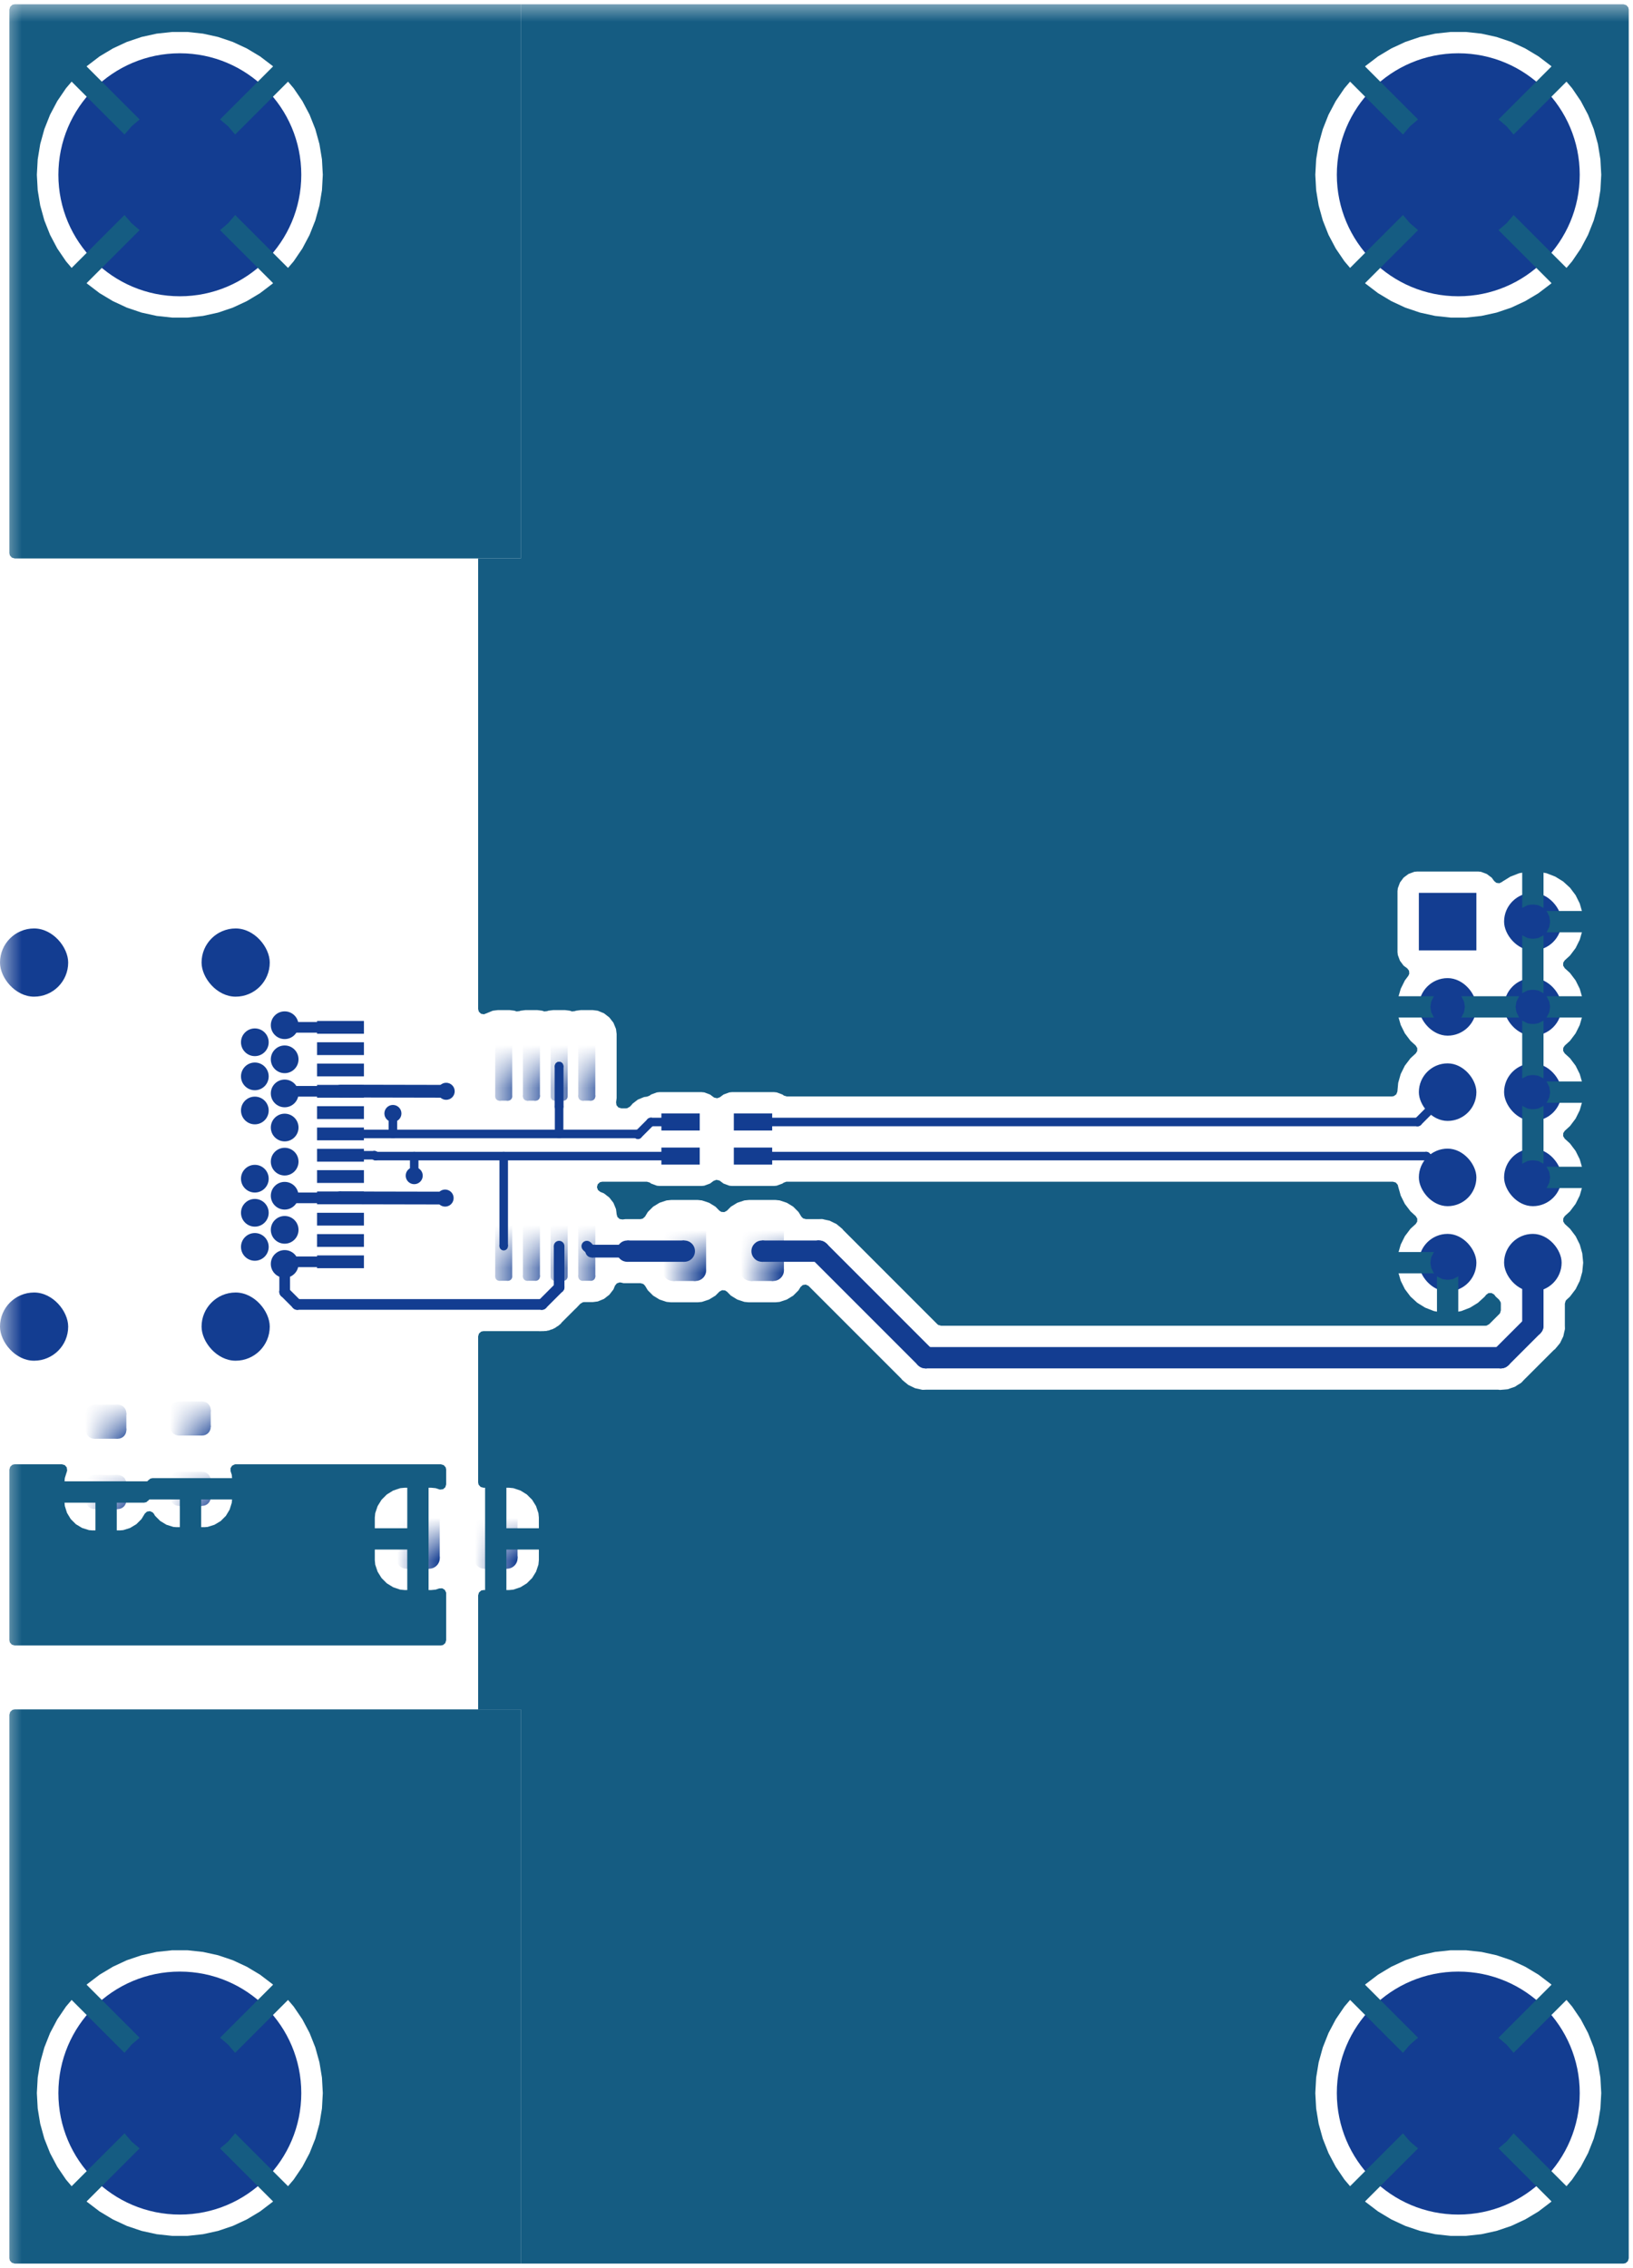 <?xml version="1.0" encoding="UTF-8"?>
<svg xmlns="http://www.w3.org/2000/svg" xmlns:xlink="http://www.w3.org/1999/xlink"
     width="38.32" height="53.2" viewBox="0 0 38.32 53.2">
<defs>
<mask id="d0">
<rect x="-19.16" y="-26.6" width="76.64" height="106.4" fill="white" />
</mask>
<g id="d1">
<circle cx="0" cy="0" r="0.325" fill="#133d91ff" />
</g>
<g id="d2">
<rect x="-0.55" y="-0.15" width="1.1" height="0.3" fill="#133d91ff" transform="rotate(0.0)" />
</g>
<g id="d3">
<rect x="-0.8" y="-0.8" width="1.6" height="1.6" fill="#133d91ff" rx="0.8" ry="0.8" transform="rotate(0.0)" />
</g>
<g id="d4">
<circle cx="0" cy="0" r="1.8" fill="#133d91ff" />
</g>
<g id="d5">
<circle cx="0" cy="0" r="2.85" fill="#133d91ff" />
</g>
<mask id="d6">
<rect x="-19.16" y="-26.6" width="76.64" height="106.4" fill="white" />
</mask>
<g id="d7">
<circle cx="0" cy="0" r="0.1" fill="#133d91ff" />
</g>
<g id="d8">
<circle cx="0" cy="0" r="0.1" fill="#133d91ff" />
</g>
<g id="d9">
<circle cx="0" cy="0" r="0.1" fill="#133d91ff" />
</g>
<g id="d10">
<circle cx="0" cy="0" r="0.1" fill="#133d91ff" />
</g>
<g mask="url(#d6)" id="d11">
<g></g>
<path d="M-0.1,0.713 L-0.1,-0.713 L0.1,-0.713 L0.1,0.713 L-0.1,0.713 L-0.1,0.713 Z" fill="#155c82ff" />
<use xlink:href="#d7" x="-0.1" y="0.713" />
<use xlink:href="#d8" x="-0.1" y="-0.713" />
<use xlink:href="#d9" x="0.1" y="-0.713" />
<use xlink:href="#d10" x="0.1" y="0.713" />
<path d="M-0.2,0.713 L0,0.713 L0,-0.713 L-0.2,-0.713 Z" fill="#133d91ff" />
<path d="M-0.1,-0.812 L-0.1,-0.613 L0.1,-0.613 L0.1,-0.812 Z" fill="#133d91ff" />
<path d="M0.2,-0.713 L0,-0.713 L0,0.713 L0.2,0.713 Z" fill="#133d91ff" />
<path d="M0.1,0.812 L0.1,0.613 L-0.1,0.613 L-0.1,0.812 Z" fill="#133d91ff" />
</g>
<mask id="d12">
<rect x="-19.16" y="-26.6" width="76.64" height="106.4" fill="white" />
</mask>
<g id="d13">
<circle cx="0" cy="0" r="0.25" fill="#133d91ff" />
</g>
<g id="d14">
<circle cx="0" cy="0" r="0.25" fill="#133d91ff" />
</g>
<g id="d15">
<circle cx="0" cy="0" r="0.25" fill="#133d91ff" />
</g>
<g id="d16">
<circle cx="0" cy="0" r="0.25" fill="#133d91ff" />
</g>
<g mask="url(#d12)" id="d17">
<g></g>
<path d="M0.263,0.45 L-0.263,0.45 L-0.263,-0.45 L0.263,-0.45 L0.263,0.45 L0.263,0.45 Z" fill="#155c82ff" />
<use xlink:href="#d13" x="0.263" y="0.45" />
<use xlink:href="#d14" x="-0.263" y="0.45" />
<use xlink:href="#d15" x="-0.263" y="-0.45" />
<use xlink:href="#d16" x="0.263" y="-0.45" />
<path d="M0.263,0.7 L0.263,0.2 L-0.263,0.2 L-0.263,0.7 Z" fill="#133d91ff" />
<path d="M-0.512,0.45 L-0.013,0.45 L-0.013,-0.45 L-0.512,-0.45 Z" fill="#133d91ff" />
<path d="M-0.263,-0.7 L-0.263,-0.2 L0.263,-0.2 L0.263,-0.7 Z" fill="#133d91ff" />
<path d="M0.512,-0.45 L0.013,-0.45 L0.013,0.45 L0.512,0.45 Z" fill="#133d91ff" />
</g>
<mask id="d18">
<rect x="-19.16" y="-26.6" width="76.64" height="106.4" fill="white" />
</mask>
<g id="d19">
<circle cx="0" cy="0" r="0.2" fill="#133d91ff" />
</g>
<g id="d20">
<circle cx="0" cy="0" r="0.2" fill="#133d91ff" />
</g>
<g id="d21">
<circle cx="0" cy="0" r="0.2" fill="#133d91ff" />
</g>
<g id="d22">
<circle cx="0" cy="0" r="0.2" fill="#133d91ff" />
</g>
<g mask="url(#d18)" id="d23">
<g></g>
<path d="M-0.275,0.2 L-0.275,-0.2 L0.275,-0.2 L0.275,0.2 L-0.275,0.2 L-0.275,0.2 Z" fill="#155c82ff" />
<use xlink:href="#d19" x="-0.275" y="0.2" />
<use xlink:href="#d20" x="-0.275" y="-0.2" />
<use xlink:href="#d21" x="0.275" y="-0.2" />
<use xlink:href="#d22" x="0.275" y="0.2" />
<path d="M-0.475,0.2 L-0.075,0.2 L-0.075,-0.2 L-0.475,-0.2 Z" fill="#133d91ff" />
<path d="M-0.275,-0.4 L-0.275,0 L0.275,0 L0.275,-0.4 Z" fill="#133d91ff" />
<path d="M0.475,-0.2 L0.075,-0.2 L0.075,0.2 L0.475,0.2 Z" fill="#133d91ff" />
<path d="M0.275,0.4 L0.275,0 L-0.275,0 L-0.275,0.4 Z" fill="#133d91ff" />
</g>
<g id="d24">
<rect x="-0.45" y="-0.2" width="0.9" height="0.4" fill="#133d91ff" transform="rotate(0.0)" />
</g>
<g id="d25">
<rect x="-0.675" y="-0.675" width="1.35" height="1.35" fill="#133d91ff" transform="rotate(0.0)" />
</g>
<g id="d26">
<rect x="-0.675" y="-0.675" width="1.35" height="1.35" fill="#133d91ff" rx="0.675" ry="0.675" transform="rotate(0.0)" />
</g>
<mask id="d27">
<rect x="-19.16" y="-26.6" width="76.64" height="106.4" fill="white" />
</mask>
<g id="d28">
<circle cx="0" cy="0" r="0.25" fill="#133d91ff" />
</g>
<g id="d29">
<circle cx="0" cy="0" r="0.25" fill="#133d91ff" />
</g>
<g id="d30">
<circle cx="0" cy="0" r="0.25" fill="#133d91ff" />
</g>
<g id="d31">
<circle cx="0" cy="0" r="0.25" fill="#133d91ff" />
</g>
<g mask="url(#d27)" id="d32">
<g></g>
<path d="M-0.263,-0.45 L0.263,-0.45 L0.263,0.45 L-0.263,0.45 L-0.263,-0.45 L-0.263,-0.45 Z" fill="#155c82ff" />
<use xlink:href="#d28" x="-0.263" y="-0.45" />
<use xlink:href="#d29" x="0.263" y="-0.45" />
<use xlink:href="#d30" x="0.263" y="0.45" />
<use xlink:href="#d31" x="-0.263" y="0.45" />
<path d="M-0.263,-0.7 L-0.263,-0.2 L0.263,-0.2 L0.263,-0.7 Z" fill="#133d91ff" />
<path d="M0.512,-0.45 L0.013,-0.45 L0.013,0.45 L0.512,0.45 Z" fill="#133d91ff" />
<path d="M0.263,0.7 L0.263,0.2 L-0.263,0.2 L-0.263,0.7 Z" fill="#133d91ff" />
<path d="M-0.512,0.45 L-0.013,0.45 L-0.013,-0.45 L-0.512,-0.45 Z" fill="#133d91ff" />
</g>
<g id="d33">
<circle cx="0" cy="0" r="0.2" fill="#133d91ff" />
</g>
<g id="d34">
<circle cx="0" cy="0" r="0.25" fill="#133d91ff" />
</g>
<g id="d35">
<circle cx="0" cy="0" r="0.15" fill="#133d91ff" />
</g>
<g id="d36">
<circle cx="0" cy="0" r="0.125" fill="#133d91ff" />
</g>
<g id="d37">
<circle cx="0" cy="0" r="0.1" fill="#133d91ff" />
</g>
</defs>
<g mask="url(#d0)">
<g></g>
<use xlink:href="#d1" x="5.98" y="28.45" />
<use xlink:href="#d1" x="5.98" y="26.05" />
<use xlink:href="#d1" x="5.98" y="27.65" />
<use xlink:href="#d1" x="5.98" y="25.25" />
<use xlink:href="#d2" x="7.99" y="25.1" />
<use xlink:href="#d2" x="7.99" y="25.6" />
<use xlink:href="#d2" x="7.99" y="28.6" />
<use xlink:href="#d2" x="7.99" y="28.1" />
<use xlink:href="#d3" x="0.8" y="22.58" />
<use xlink:href="#d1" x="6.68" y="29.65" />
<use xlink:href="#d1" x="5.98" y="24.45" />
<use xlink:href="#d1" x="6.68" y="26.45" />
<use xlink:href="#d2" x="7.99" y="24.1" />
<use xlink:href="#d2" x="7.99" y="24.6" />
<use xlink:href="#d3" x="5.53" y="31.12" />
<use xlink:href="#d3" x="0.8" y="31.12" />
<use xlink:href="#d1" x="6.68" y="25.65" />
<use xlink:href="#d2" x="7.99" y="27.6" />
<use xlink:href="#d2" x="7.99" y="29.1" />
<use xlink:href="#d1" x="5.98" y="29.25" />
<use xlink:href="#d1" x="6.68" y="24.05" />
<use xlink:href="#d2" x="7.99" y="26.1" />
<use xlink:href="#d2" x="7.99" y="26.6" />
<use xlink:href="#d1" x="6.68" y="28.05" />
<use xlink:href="#d1" x="6.68" y="27.25" />
<use xlink:href="#d1" x="6.68" y="24.85" />
<use xlink:href="#d3" x="5.53" y="22.58" />
<use xlink:href="#d1" x="6.68" y="28.85" />
<use xlink:href="#d2" x="7.99" y="27.1" />
<use xlink:href="#d2" x="7.99" y="29.6" />
<use xlink:href="#d4" x="4.22" y="49.1" />
<use xlink:href="#d5" x="4.22" y="49.1" />
<use xlink:href="#d4" x="34.22" y="4.1" />
<use xlink:href="#d5" x="34.22" y="4.1" />
<use xlink:href="#d11" x="13.77" y="25.008" />
<use xlink:href="#d11" x="13.12" y="25.008" />
<use xlink:href="#d11" x="12.47" y="25.008" />
<use xlink:href="#d11" x="11.82" y="25.008" />
<use xlink:href="#d11" x="11.82" y="29.233" />
<use xlink:href="#d11" x="12.47" y="29.233" />
<use xlink:href="#d11" x="13.12" y="29.233" />
<use xlink:href="#d11" x="13.77" y="29.233" />
<use xlink:href="#d17" x="17.883" y="29.35" />
<use xlink:href="#d17" x="16.058" y="29.35" />
<use xlink:href="#d4" x="4.22" y="4.1" />
<use xlink:href="#d5" x="4.22" y="4.1" />
<use xlink:href="#d23" x="2.49" y="33.35" />
<use xlink:href="#d23" x="2.49" y="35" />
<use xlink:href="#d24" x="17.67" y="27.12" />
<use xlink:href="#d24" x="17.67" y="26.32" />
<use xlink:href="#d24" x="15.97" y="26.32" />
<use xlink:href="#d24" x="15.97" y="27.12" />
<use xlink:href="#d4" x="34.22" y="49.1" />
<use xlink:href="#d5" x="34.22" y="49.1" />
<use xlink:href="#d25" x="33.97" y="21.62" />
<use xlink:href="#d26" x="35.97" y="21.62" />
<use xlink:href="#d26" x="33.97" y="23.62" />
<use xlink:href="#d26" x="35.97" y="23.62" />
<use xlink:href="#d26" x="33.97" y="25.62" />
<use xlink:href="#d26" x="35.97" y="25.62" />
<use xlink:href="#d26" x="33.97" y="27.62" />
<use xlink:href="#d26" x="35.97" y="27.62" />
<use xlink:href="#d26" x="33.97" y="29.62" />
<use xlink:href="#d26" x="35.97" y="29.62" />
<use xlink:href="#d23" x="4.47" y="33.275" />
<use xlink:href="#d23" x="4.47" y="34.925" />
<use xlink:href="#d32" x="9.807" y="36.1" />
<use xlink:href="#d32" x="11.633" y="36.1" />
<use xlink:href="#d33" x="34.22" y="19.1" />
<use xlink:href="#d33" x="29.22" y="24.1" />
<use xlink:href="#d33" x="24.22" y="24.1" />
<use xlink:href="#d33" x="19.22" y="24.1" />
<use xlink:href="#d33" x="9.22" y="49.1" />
<use xlink:href="#d33" x="4.22" y="44.1" />
<use xlink:href="#d33" x="9.22" y="44.1" />
<use xlink:href="#d33" x="14.22" y="49.1" />
<use xlink:href="#d33" x="19.22" y="49.1" />
<use xlink:href="#d33" x="24.22" y="49.1" />
<use xlink:href="#d33" x="29.22" y="49.1" />
<use xlink:href="#d33" x="34.22" y="44.1" />
<use xlink:href="#d33" x="29.22" y="44.1" />
<use xlink:href="#d33" x="24.22" y="44.1" />
<use xlink:href="#d33" x="19.22" y="44.1" />
<use xlink:href="#d33" x="14.22" y="44.1" />
<use xlink:href="#d33" x="14.22" y="39.1" />
<use xlink:href="#d33" x="19.22" y="39.1" />
<use xlink:href="#d33" x="24.22" y="39.1" />
<use xlink:href="#d33" x="29.22" y="39.1" />
<use xlink:href="#d33" x="34.22" y="39.1" />
<use xlink:href="#d33" x="34.22" y="34.1" />
<use xlink:href="#d33" x="29.22" y="34.1" />
<use xlink:href="#d33" x="24.22" y="34.1" />
<use xlink:href="#d33" x="19.22" y="34.1" />
<use xlink:href="#d33" x="14.22" y="34.1" />
<use xlink:href="#d33" x="29.22" y="19.1" />
<use xlink:href="#d33" x="24.22" y="19.1" />
<use xlink:href="#d33" x="19.22" y="19.1" />
<use xlink:href="#d33" x="14.22" y="19.1" />
<use xlink:href="#d33" x="4.22" y="9.1" />
<use xlink:href="#d33" x="14.22" y="14.1" />
<use xlink:href="#d33" x="19.22" y="14.1" />
<use xlink:href="#d33" x="24.22" y="14.1" />
<use xlink:href="#d33" x="29.22" y="14.1" />
<use xlink:href="#d33" x="34.22" y="14.1" />
<use xlink:href="#d33" x="29.22" y="9.1" />
<use xlink:href="#d33" x="24.22" y="9.1" />
<use xlink:href="#d33" x="19.22" y="9.1" />
<use xlink:href="#d33" x="14.22" y="9.1" />
<use xlink:href="#d33" x="9.22" y="9.1" />
<use xlink:href="#d33" x="29.22" y="4.1" />
<use xlink:href="#d33" x="24.22" y="4.1" />
<use xlink:href="#d33" x="19.22" y="4.1" />
<use xlink:href="#d33" x="14.22" y="4.1" />
<use xlink:href="#d33" x="9.22" y="4.1" />
<use xlink:href="#d33" x="16.97" y="28.1" />
<use xlink:href="#d33" x="16.97" y="25.35" />
<use xlink:href="#d33" x="14.97" y="25.35" />
<use xlink:href="#d33" x="18.97" y="25.35" />
<use xlink:href="#d33" x="20.72" y="25.35" />
<use xlink:href="#d33" x="22.47" y="25.35" />
<use xlink:href="#d33" x="24.22" y="25.35" />
<use xlink:href="#d33" x="25.72" y="25.35" />
<use xlink:href="#d33" x="31.22" y="25.35" />
<use xlink:href="#d33" x="27.22" y="25.35" />
<use xlink:href="#d33" x="28.72" y="25.35" />
<use xlink:href="#d33" x="29.97" y="25.35" />
<use xlink:href="#d33" x="32.22" y="25.35" />
<use xlink:href="#d33" x="32.22" y="28.1" />
<use xlink:href="#d33" x="31.22" y="28.1" />
<use xlink:href="#d33" x="29.97" y="28.1" />
<use xlink:href="#d33" x="28.72" y="28.1" />
<use xlink:href="#d33" x="27.22" y="28.1" />
<use xlink:href="#d33" x="25.72" y="28.1" />
<use xlink:href="#d33" x="24.22" y="28.1" />
<use xlink:href="#d33" x="22.47" y="28.1" />
<use xlink:href="#d33" x="20.72" y="28.1" />
<use xlink:href="#d33" x="18.97" y="28.1" />
<use xlink:href="#d33" x="14.97" y="28.1" />
<use xlink:href="#d33" x="14.72" y="29.35" />
<use xlink:href="#d33" x="10.445" y="28.105" />
<use xlink:href="#d33" x="10.47" y="25.6" />
<use xlink:href="#d33" x="9.72" y="27.579" />
<use xlink:href="#d33" x="9.22" y="26.12" />
<use xlink:href="#d34" x="35.97" y="29.62" />
<path d="M35.72,29.62 L36.22,29.62 L36.22,31.1 L35.72,31.1 Z" fill="#133d91ff" />
<use xlink:href="#d34" x="35.97" y="31.1" />
<use xlink:href="#d34" x="35.22" y="31.85" />
<path d="M35.22,31.6 L35.22,32.1 L21.72,32.1 L21.72,31.6 Z" fill="#133d91ff" />
<use xlink:href="#d34" x="21.72" y="31.85" />
<use xlink:href="#d34" x="35.97" y="31.1" />
<path d="M35.793,30.923 L36.147,31.277 L35.397,32.027 L35.043,31.673 Z" fill="#133d91ff" />
<use xlink:href="#d34" x="35.22" y="31.85" />
<use xlink:href="#d34" x="21.72" y="31.85" />
<path d="M21.897,31.673 L21.543,32.027 L19.043,29.527 L19.397,29.173 Z" fill="#133d91ff" />
<use xlink:href="#d34" x="19.22" y="29.35" />
<use xlink:href="#d34" x="19.22" y="29.35" />
<path d="M19.22,29.1 L19.22,29.6 L17.883,29.6 L17.883,29.1 Z" fill="#133d91ff" />
<use xlink:href="#d34" x="17.883" y="29.35" />
<use xlink:href="#d35" x="14.72" y="29.35" />
<path d="M14.72,29.2 L14.72,29.5 L13.887,29.5 L13.887,29.2 Z" fill="#133d91ff" />
<use xlink:href="#d35" x="13.887" y="29.35" />
<use xlink:href="#d34" x="16.058" y="29.35" />
<path d="M16.058,29.1 L16.058,29.6 L14.72,29.6 L14.72,29.1 Z" fill="#133d91ff" />
<use xlink:href="#d34" x="14.72" y="29.35" />
<use xlink:href="#d36" x="13.887" y="29.35" />
<path d="M13.976,29.262 L13.799,29.438 L13.682,29.321 L13.858,29.144 Z" fill="#133d91ff" />
<use xlink:href="#d36" x="13.77" y="29.233" />
<use xlink:href="#d36" x="6.68" y="29.65" />
<path d="M6.555,29.65 L6.805,29.65 L6.805,30.31 L6.555,30.31 Z" fill="#133d91ff" />
<use xlink:href="#d36" x="6.68" y="30.31" />
<use xlink:href="#d36" x="6.68" y="30.31" />
<path d="M6.592,30.398 L6.768,30.222 L7.058,30.512 L6.882,30.688 Z" fill="#133d91ff" />
<use xlink:href="#d36" x="6.97" y="30.6" />
<use xlink:href="#d36" x="6.97" y="30.6" />
<path d="M6.97,30.725 L6.97,30.475 L12.72,30.475 L12.72,30.725 Z" fill="#133d91ff" />
<use xlink:href="#d36" x="12.72" y="30.6" />
<use xlink:href="#d36" x="12.72" y="30.6" />
<path d="M12.808,30.688 L12.632,30.512 L13.032,30.112 L13.208,30.288 Z" fill="#133d91ff" />
<use xlink:href="#d36" x="13.12" y="30.2" />
<use xlink:href="#d36" x="13.12" y="30.2" />
<path d="M13.245,30.2 L12.995,30.2 L12.995,29.233 L13.245,29.233 Z" fill="#133d91ff" />
<use xlink:href="#d36" x="13.12" y="29.233" />
<use xlink:href="#d36" x="7.99" y="24.1" />
<path d="M7.99,23.975 L7.99,24.225 L6.73,24.225 L6.73,23.975 Z" fill="#133d91ff" />
<use xlink:href="#d36" x="6.73" y="24.1" />
<use xlink:href="#d36" x="6.73" y="24.1" />
<path d="M6.818,24.012 L6.642,24.188 L6.592,24.138 L6.768,23.962 Z" fill="#133d91ff" />
<use xlink:href="#d36" x="6.68" y="24.05" />
<use xlink:href="#d36" x="7.99" y="29.6" />
<path d="M7.99,29.475 L7.99,29.725 L6.73,29.725 L6.73,29.475 Z" fill="#133d91ff" />
<use xlink:href="#d36" x="6.73" y="29.6" />
<use xlink:href="#d36" x="6.73" y="29.6" />
<path d="M6.642,29.512 L6.818,29.688 L6.768,29.738 L6.592,29.562 Z" fill="#133d91ff" />
<use xlink:href="#d36" x="6.68" y="29.65" />
<use xlink:href="#d37" x="7.99" y="27.1" />
<path d="M7.99,27.2 L7.99,27 L8.79,27 L8.79,27.2 Z" fill="#133d91ff" />
<use xlink:href="#d37" x="8.79" y="27.1" />
<use xlink:href="#d37" x="8.81" y="27.12" />
<path d="M8.81,27.22 L8.81,27.02 L15.97,27.02 L15.97,27.22 Z" fill="#133d91ff" />
<use xlink:href="#d37" x="15.97" y="27.12" />
<use xlink:href="#d37" x="8.79" y="27.1" />
<path d="M8.719,27.171 L8.861,27.029 L8.881,27.049 L8.739,27.191 Z" fill="#133d91ff" />
<use xlink:href="#d37" x="8.81" y="27.12" />
<use xlink:href="#d37" x="9.72" y="27.579" />
<path d="M9.82,27.579 L9.62,27.579 L9.62,27.12 L9.82,27.12 Z" fill="#133d91ff" />
<use xlink:href="#d37" x="9.72" y="27.12" />
<use xlink:href="#d35" x="7.97" y="28.1" />
<path d="M7.97,28.25 L7.97,27.95 L10.445,27.955 L10.445,28.255 Z" fill="#133d91ff" />
<use xlink:href="#d35" x="10.445" y="28.105" />
<use xlink:href="#d36" x="10.47" y="25.6" />
<path d="M10.558,25.512 L10.382,25.688 L10.377,25.683 L10.553,25.507 Z" fill="#133d91ff" />
<use xlink:href="#d36" x="10.465" y="25.595" />
<use xlink:href="#d35" x="7.995" y="25.595" />
<path d="M7.995,25.745 L7.995,25.445 L10.47,25.45 L10.47,25.75 Z" fill="#133d91ff" />
<use xlink:href="#d35" x="10.47" y="25.6" />
<use xlink:href="#d36" x="7.99" y="25.6" />
<path d="M8.078,25.688 L7.902,25.512 L7.907,25.507 L8.083,25.683 Z" fill="#133d91ff" />
<use xlink:href="#d36" x="7.995" y="25.595" />
<use xlink:href="#d36" x="6.68" y="25.65" />
<path d="M6.768,25.738 L6.592,25.562 L6.642,25.512 L6.818,25.688 Z" fill="#133d91ff" />
<use xlink:href="#d36" x="6.73" y="25.6" />
<use xlink:href="#d36" x="6.73" y="25.6" />
<path d="M6.73,25.725 L6.73,25.475 L7.99,25.475 L7.99,25.725 Z" fill="#133d91ff" />
<use xlink:href="#d36" x="7.99" y="25.6" />
<use xlink:href="#d36" x="6.68" y="28.05" />
<path d="M6.592,28.138 L6.768,27.962 L6.818,28.012 L6.642,28.188 Z" fill="#133d91ff" />
<use xlink:href="#d36" x="6.73" y="28.1" />
<use xlink:href="#d36" x="6.73" y="28.1" />
<path d="M6.73,28.225 L6.73,27.975 L7.99,27.975 L7.99,28.225 Z" fill="#133d91ff" />
<use xlink:href="#d36" x="7.99" y="28.1" />
<use xlink:href="#d37" x="9.22" y="26.12" />
<path d="M9.12,26.12 L9.32,26.12 L9.32,26.6 L9.12,26.6 Z" fill="#133d91ff" />
<use xlink:href="#d37" x="9.22" y="26.6" />
<use xlink:href="#d37" x="7.99" y="26.6" />
<path d="M7.99,26.7 L7.99,26.5 L9.22,26.5 L9.22,26.7 Z" fill="#133d91ff" />
<use xlink:href="#d37" x="9.22" y="26.6" />
<use xlink:href="#d37" x="9.22" y="26.6" />
<path d="M9.22,26.7 L9.22,26.5 L13.12,26.5 L13.12,26.7 Z" fill="#133d91ff" />
<use xlink:href="#d37" x="13.12" y="26.6" />
<use xlink:href="#d37" x="11.82" y="29.233" />
<path d="M11.92,29.233 L11.72,29.233 L11.72,27.12 L11.92,27.12 Z" fill="#133d91ff" />
<use xlink:href="#d37" x="11.82" y="27.12" />
<use xlink:href="#d37" x="13.12" y="26.6" />
<path d="M13.12,26.7 L13.12,26.5 L14.95,26.5 L14.95,26.7 Z" fill="#133d91ff" />
<use xlink:href="#d37" x="14.95" y="26.6" />
<use xlink:href="#d37" x="14.95" y="26.6" />
<path d="M14.879,26.671 L15.021,26.529 L15.041,26.549 L14.899,26.691 Z" fill="#133d91ff" />
<use xlink:href="#d37" x="14.97" y="26.62" />
<use xlink:href="#d37" x="14.97" y="26.62" />
<path d="M15.041,26.691 L14.899,26.549 L15.199,26.249 L15.341,26.391 Z" fill="#133d91ff" />
<use xlink:href="#d37" x="15.27" y="26.32" />
<use xlink:href="#d37" x="15.27" y="26.32" />
<path d="M15.27,26.42 L15.27,26.22 L15.97,26.22 L15.97,26.42 Z" fill="#133d91ff" />
<use xlink:href="#d37" x="15.97" y="26.32" />
<use xlink:href="#d37" x="13.12" y="25.008" />
<path d="M13.02,25.008 L13.22,25.008 L13.22,26.6 L13.02,26.6 Z" fill="#133d91ff" />
<use xlink:href="#d37" x="13.12" y="26.6" />
<use xlink:href="#d37" x="17.67" y="27.12" />
<path d="M17.67,27.22 L17.67,27.02 L33.47,27.02 L33.47,27.22 Z" fill="#133d91ff" />
<use xlink:href="#d37" x="33.47" y="27.12" />
<use xlink:href="#d37" x="33.47" y="27.12" />
<path d="M33.399,27.191 L33.541,27.049 L34.041,27.549 L33.899,27.691 Z" fill="#133d91ff" />
<use xlink:href="#d37" x="33.97" y="27.62" />
<use xlink:href="#d37" x="17.67" y="26.32" />
<path d="M17.67,26.42 L17.67,26.22 L33.27,26.22 L33.27,26.42 Z" fill="#133d91ff" />
<use xlink:href="#d37" x="33.27" y="26.32" />
<use xlink:href="#d37" x="33.27" y="26.32" />
<path d="M33.341,26.391 L33.199,26.249 L33.899,25.549 L34.041,25.691 Z" fill="#133d91ff" />
<use xlink:href="#d37" x="33.97" y="25.62" />
<use xlink:href="#d37" x="13.12" y="25.97" />
<path d="M13.22,25.97 L13.02,25.97 L13.02,25.008 L13.22,25.008 Z" fill="#133d91ff" />
<use xlink:href="#d37" x="13.12" y="25.008" />
<path d="M38.163,0.12 L38.209,0.172 L38.22,0.224 L38.22,52.976 L38.2,53.043 L38.148,53.089 L38.096,53.1 L12.22,53.1 L12.22,49.1 L30.865,49.1 L30.885,49.463 L30.944,49.821 L30.944,49.821 L31.041,50.171 L31.041,50.171 L31.175,50.509 L31.175,50.509 L31.345,50.83 L31.345,50.83 L31.549,51.13 L31.549,51.13 L31.681,51.285 L31.681,51.285 L32.922,50.044 L33.085,50.235 L33.276,50.398 L32.032,51.642 L32.032,51.642 L32.048,51.657 L32.337,51.877 L32.337,51.877 L32.649,52.064 L32.649,52.064 L32.978,52.217 L32.978,52.217 L33.322,52.333 L33.677,52.411 L34.038,52.45 L34.038,52.45 L34.402,52.45 L34.402,52.45 L34.763,52.411 L35.118,52.333 L35.462,52.217 L35.462,52.217 L35.791,52.064 L35.791,52.064 L36.103,51.877 L36.103,51.877 L36.392,51.657 L36.408,51.642 L35.164,50.398 L35.355,50.235 L35.518,50.044 L36.759,51.285 L36.759,51.285 L36.891,51.13 L36.891,51.13 L37.095,50.83 L37.095,50.83 L37.265,50.509 L37.265,50.509 L37.399,50.171 L37.399,50.171 L37.496,49.821 L37.496,49.821 L37.555,49.463 L37.575,49.1 L37.575,49.1 L37.555,48.737 L37.496,48.379 L37.496,48.379 L37.399,48.029 L37.399,48.029 L37.265,47.691 L37.265,47.691 L37.095,47.37 L37.095,47.37 L36.891,47.07 L36.891,47.07 L36.759,46.915 L36.759,46.915 L35.518,48.156 L35.355,47.965 L35.164,47.802 L36.408,46.558 L36.408,46.558 L36.392,46.543 L36.103,46.323 L36.103,46.323 L35.791,46.136 L35.791,46.136 L35.462,45.983 L35.462,45.983 L35.118,45.867 L34.763,45.789 L34.402,45.75 L34.038,45.75 L33.677,45.789 L33.322,45.867 L32.978,45.983 L32.978,45.983 L32.649,46.136 L32.649,46.136 L32.337,46.323 L32.337,46.323 L32.048,46.543 L32.048,46.543 L32.032,46.558 L32.032,46.558 L33.276,47.802 L33.085,47.965 L32.922,48.156 L31.681,46.915 L31.549,47.07 L31.549,47.07 L31.345,47.37 L31.175,47.691 L31.175,47.691 L31.041,48.029 L31.041,48.029 L30.944,48.379 L30.944,48.379 L30.885,48.737 L30.865,49.1 L30.865,49.1 L12.22,49.1 L12.22,40.1 L11.22,40.1 L11.22,37.424 L11.24,37.357 L11.292,37.311 L11.344,37.3 L11.382,37.3 L11.383,37.3 L11.383,36.35 L11.883,36.35 L11.883,37.3 L11.945,37.3 L11.945,37.3 L12.048,37.29 L12.214,37.234 L12.214,37.234 L12.363,37.142 L12.487,37.018 L12.579,36.869 L12.579,36.869 L12.635,36.703 L12.635,36.703 L12.645,36.6 L12.645,36.6 L12.645,36.35 L11.883,36.35 L11.383,36.35 L11.383,34.9 L11.883,34.9 L11.883,35.85 L12.645,35.85 L12.645,35.6 L12.645,35.6 L12.635,35.497 L12.579,35.331 L12.579,35.331 L12.487,35.182 L12.363,35.058 L12.214,34.966 L12.214,34.966 L12.048,34.91 L12.048,34.91 L11.945,34.9 L11.883,34.9 L11.383,34.9 L11.382,34.9 L11.344,34.9 L11.277,34.88 L11.231,34.828 L11.22,34.776 L11.22,31.349 L11.24,31.282 L11.292,31.237 L11.344,31.226 L12.637,31.226 L12.653,31.227 L12.653,31.227 L12.661,31.228 L12.661,31.228 L12.73,31.226 L12.759,31.226 L12.766,31.225 L12.772,31.224 L12.819,31.223 L12.838,31.217 L12.857,31.213 L12.877,31.211 L12.92,31.194 L12.926,31.192 L12.939,31.188 L12.97,31.179 L12.988,31.168 L13.005,31.16 L13.024,31.152 L13.024,31.152 L13.024,31.152 L13.061,31.125 L13.066,31.122 L13.106,31.098 L13.121,31.084 L13.135,31.071 L13.152,31.06 L13.181,31.024 L13.185,31.019 L13.504,30.701 L13.516,30.691 L13.516,30.691 L13.522,30.686 L13.522,30.686 L13.522,30.686 L13.546,30.66 L13.569,30.635 L13.58,30.625 L13.59,30.614 L13.594,30.609 L13.598,30.605 L13.617,30.585 L13.677,30.549 L13.707,30.545 L13.909,30.545 L14.027,30.53 L14.027,30.53 L14.027,30.53 L14.173,30.47 L14.298,30.373 L14.395,30.248 L14.431,30.16 L14.475,30.106 L14.541,30.083 L14.574,30.087 L14.632,30.101 L14.632,30.101 L15.029,30.101 L15.096,30.12 L15.135,30.159 L15.202,30.269 L15.326,30.393 L15.476,30.485 L15.642,30.54 L15.745,30.55 L16.37,30.55 L16.37,30.55 L16.37,30.55 L16.426,30.545 L16.473,30.54 L16.639,30.485 L16.789,30.393 L16.882,30.299 L16.944,30.266 L17.013,30.271 L17.058,30.299 L17.151,30.393 L17.301,30.485 L17.467,30.54 L17.57,30.55 L18.195,30.55 L18.195,30.55 L18.195,30.55 L18.251,30.545 L18.298,30.54 L18.464,30.485 L18.614,30.393 L18.738,30.269 L18.785,30.192 L18.837,30.145 L18.906,30.134 L18.97,30.162 L18.978,30.17 L21.144,32.336 L21.156,32.349 L21.17,32.369 L21.17,32.369 L21.17,32.369 L21.179,32.376 L21.21,32.402 L21.214,32.406 L21.22,32.412 L21.22,32.412 L21.22,32.412 L21.246,32.432 L21.305,32.481 L21.305,32.481 L21.305,32.481 L21.311,32.485 L21.311,32.485 L21.317,32.489 L21.317,32.489 L21.323,32.493 L21.323,32.493 L21.358,32.509 L21.393,32.526 L21.411,32.535 L21.462,32.56 L21.462,32.56 L21.468,32.563 L21.468,32.563 L21.475,32.565 L21.475,32.565 L21.482,32.567 L21.482,32.567 L21.482,32.567 L21.482,32.567 L21.558,32.583 L21.558,32.583 L21.632,32.6 L21.632,32.6 L21.632,32.601 L21.639,32.601 L21.639,32.601 L21.647,32.602 L21.647,32.602 L21.654,32.603 L21.654,32.603 L21.654,32.603 L21.731,32.6 L35.156,32.6 L35.174,32.602 L35.198,32.605 L35.25,32.601 L35.255,32.6 L35.264,32.6 L35.264,32.6 L35.275,32.599 L35.296,32.597 L35.309,32.596 L35.373,32.59 L35.373,32.59 L35.38,32.589 L35.38,32.589 L35.387,32.587 L35.387,32.587 L35.394,32.585 L35.394,32.585 L35.466,32.559 L35.539,32.535 L35.539,32.535 L35.546,32.532 L35.546,32.532 L35.553,32.529 L35.553,32.528 L35.559,32.525 L35.559,32.525 L35.623,32.483 L35.689,32.443 L35.689,32.443 L35.694,32.438 L35.694,32.438 L35.7,32.434 L35.7,32.433 L35.706,32.429 L35.706,32.429 L35.731,32.402 L35.758,32.373 L36.105,32.026 L36.456,31.676 L36.469,31.664 L36.489,31.65 L36.522,31.61 L36.526,31.606 L36.532,31.6 L36.552,31.574 L36.601,31.515 L36.601,31.515 L36.605,31.509 L36.605,31.509 L36.609,31.503 L36.609,31.503 L36.613,31.497 L36.613,31.497 L36.646,31.427 L36.68,31.358 L36.68,31.358 L36.683,31.352 L36.683,31.352 L36.685,31.345 L36.685,31.345 L36.687,31.338 L36.703,31.262 L36.712,31.225 L36.721,31.188 L36.721,31.188 L36.721,31.181 L36.721,31.181 L36.722,31.173 L36.722,31.173 L36.723,31.166 L36.721,31.099 L36.721,31.089 L36.721,30.581 L36.74,30.514 L36.761,30.49 L36.796,30.458 L36.842,30.415 L36.974,30.241 L37.071,30.046 L37.13,29.837 L37.151,29.62 L37.13,29.403 L37.071,29.194 L36.974,28.999 L36.906,28.909 L36.842,28.825 L36.718,28.711 L36.682,28.652 L36.684,28.582 L36.718,28.528 L36.842,28.415 L36.973,28.241 L37.07,28.046 L37.121,27.87 L36.286,27.87 L36.298,27.858 L36.355,27.745 L36.375,27.62 L36.355,27.495 L36.298,27.382 L36.286,27.37 L37.121,27.37 L37.121,27.37 L37.07,27.194 L36.973,26.999 L36.842,26.825 L36.718,26.712 L36.681,26.652 L36.683,26.582 L36.718,26.528 L36.842,26.415 L36.973,26.241 L37.07,26.046 L37.121,25.87 L36.286,25.87 L36.298,25.858 L36.355,25.745 L36.375,25.62 L36.355,25.495 L36.298,25.382 L36.286,25.37 L37.121,25.37 L37.121,25.37 L37.07,25.194 L36.973,24.999 L36.842,24.825 L36.718,24.712 L36.681,24.652 L36.683,24.582 L36.718,24.528 L36.842,24.415 L36.973,24.241 L37.07,24.046 L37.121,23.87 L36.286,23.87 L36.298,23.858 L36.355,23.745 L36.375,23.62 L36.355,23.495 L36.298,23.382 L36.286,23.37 L37.121,23.37 L37.121,23.37 L37.07,23.194 L36.973,22.999 L36.842,22.825 L36.718,22.712 L36.681,22.652 L36.683,22.582 L36.718,22.528 L36.842,22.415 L36.973,22.241 L37.07,22.046 L37.121,21.87 L36.286,21.87 L36.298,21.858 L36.355,21.745 L36.375,21.62 L36.355,21.495 L36.298,21.382 L36.286,21.37 L37.121,21.37 L37.121,21.37 L37.07,21.194 L36.973,20.999 L36.842,20.825 L36.681,20.678 L36.496,20.564 L36.496,20.564 L36.293,20.485 L36.293,20.485 L36.22,20.471 L36.22,20.471 L36.22,21.304 L36.208,21.292 L36.095,21.235 L36.001,21.22 L35.939,21.22 L35.845,21.235 L35.732,21.292 L35.72,21.304 L35.72,20.471 L35.72,20.471 L35.647,20.485 L35.647,20.485 L35.444,20.564 L35.444,20.564 L35.259,20.678 L35.259,20.678 L35.248,20.688 L35.185,20.719 L35.116,20.711 L35.065,20.671 L35.003,20.587 L34.971,20.564 L34.887,20.501 L34.887,20.501 L34.752,20.451 L34.752,20.451 L34.693,20.445 L34.693,20.445 L34.693,20.445 L34.693,20.445 L33.247,20.445 L33.247,20.445 L33.188,20.451 L33.053,20.501 L33.053,20.501 L32.937,20.587 L32.937,20.587 L32.851,20.703 L32.851,20.703 L32.801,20.838 L32.795,20.897 L32.794,20.897 L32.794,22.343 L32.795,22.343 L32.801,22.402 L32.851,22.537 L32.851,22.537 L32.937,22.653 L32.937,22.653 L33.024,22.717 L33.065,22.773 L33.07,22.843 L33.048,22.891 L32.967,22.999 L32.87,23.194 L32.819,23.37 L32.819,23.37 L33.654,23.37 L33.642,23.382 L33.585,23.495 L33.565,23.62 L33.585,23.745 L33.642,23.858 L33.654,23.87 L32.819,23.87 L32.87,24.046 L32.967,24.241 L33.098,24.415 L33.222,24.528 L33.258,24.588 L33.256,24.658 L33.222,24.711 L33.098,24.825 L32.966,24.999 L32.869,25.194 L32.869,25.194 L32.869,25.194 L32.819,25.37 L32.81,25.403 L32.791,25.607 L32.765,25.672 L32.708,25.713 L32.667,25.72 L18.461,25.72 L18.394,25.7 L18.387,25.695 L18.362,25.676 L18.362,25.676 L18.227,25.626 L18.227,25.626 L18.168,25.62 L18.168,25.619 L18.168,25.619 L18.168,25.619 L17.172,25.619 L17.172,25.62 L17.113,25.626 L16.978,25.676 L16.978,25.676 L16.894,25.739 L16.829,25.763 L16.761,25.748 L16.746,25.739 L16.722,25.721 L16.662,25.676 L16.662,25.676 L16.662,25.676 L16.527,25.626 L16.527,25.626 L16.468,25.62 L16.468,25.619 L16.468,25.619 L16.468,25.619 L15.472,25.619 L15.472,25.62 L15.413,25.626 L15.278,25.676 L15.278,25.676 L15.243,25.702 L15.185,25.725 L15.113,25.735 L15.113,25.735 L14.967,25.795 L14.842,25.892 L14.82,25.92 L14.815,25.926 L14.778,25.963 L14.716,25.997 L14.69,26 L14.58,26 L14.513,25.98 L14.467,25.927 L14.457,25.859 L14.46,25.837 L14.47,25.759 L14.47,24.256 L14.47,24.256 L14.47,24.256 L14.455,24.138 L14.455,24.138 L14.455,24.138 L14.395,23.992 L14.298,23.867 L14.173,23.77 L14.027,23.71 L14.027,23.71 L13.909,23.695 L13.631,23.695 L13.513,23.71 L13.513,23.71 L13.492,23.719 L13.423,23.726 L13.398,23.719 L13.377,23.71 L13.377,23.71 L13.259,23.695 L12.981,23.695 L12.863,23.71 L12.863,23.71 L12.842,23.719 L12.773,23.726 L12.748,23.719 L12.727,23.71 L12.727,23.71 L12.609,23.695 L12.331,23.695 L12.213,23.71 L12.213,23.71 L12.192,23.719 L12.123,23.726 L12.098,23.719 L12.077,23.71 L12.077,23.71 L11.959,23.695 L11.681,23.695 L11.563,23.71 L11.563,23.71 L11.417,23.77 L11.41,23.775 L11.409,23.773 L11.354,23.794 L11.286,23.78 L11.236,23.731 L11.22,23.67 L11.22,13.1 L12.22,13.1 L12.22,4.1 L30.865,4.1 L30.885,4.463 L30.944,4.821 L30.944,4.821 L31.041,5.171 L31.041,5.171 L31.175,5.509 L31.175,5.509 L31.345,5.83 L31.345,5.83 L31.549,6.13 L31.549,6.13 L31.681,6.285 L31.681,6.285 L32.922,5.044 L33.085,5.235 L33.276,5.398 L32.032,6.642 L32.032,6.642 L32.048,6.657 L32.337,6.877 L32.337,6.877 L32.649,7.064 L32.649,7.064 L32.978,7.217 L32.978,7.217 L33.322,7.333 L33.677,7.411 L34.038,7.45 L34.038,7.45 L34.402,7.45 L34.402,7.45 L34.763,7.411 L35.118,7.333 L35.462,7.217 L35.462,7.217 L35.791,7.064 L35.791,7.064 L36.103,6.877 L36.103,6.877 L36.392,6.657 L36.408,6.642 L35.164,5.398 L35.355,5.235 L35.518,5.044 L36.759,6.285 L36.759,6.285 L36.891,6.13 L36.891,6.13 L37.095,5.83 L37.095,5.83 L37.265,5.509 L37.265,5.509 L37.399,5.171 L37.399,5.171 L37.496,4.821 L37.496,4.821 L37.555,4.463 L37.575,4.1 L37.575,4.1 L37.555,3.737 L37.496,3.379 L37.496,3.379 L37.399,3.029 L37.399,3.029 L37.265,2.691 L37.265,2.691 L37.095,2.37 L37.095,2.37 L36.891,2.07 L36.891,2.07 L36.759,1.915 L36.759,1.915 L35.518,3.156 L35.355,2.965 L35.164,2.802 L36.408,1.558 L36.408,1.558 L36.392,1.543 L36.103,1.323 L36.103,1.323 L35.791,1.136 L35.791,1.136 L35.462,0.983 L35.462,0.983 L35.118,0.867 L34.763,0.789 L34.402,0.75 L34.038,0.75 L33.677,0.789 L33.322,0.867 L32.978,0.983 L32.978,0.983 L32.649,1.136 L32.649,1.136 L32.337,1.323 L32.337,1.323 L32.048,1.543 L32.048,1.543 L32.032,1.558 L32.032,1.558 L33.276,2.802 L33.085,2.965 L32.922,3.156 L31.681,1.915 L31.549,2.07 L31.549,2.07 L31.345,2.37 L31.175,2.691 L31.175,2.691 L31.041,3.029 L31.041,3.029 L30.944,3.379 L30.944,3.379 L30.885,3.737 L30.865,4.1 L30.865,4.1 L12.22,4.1 L12.22,0.1 L38.096,0.1 L38.163,0.12 Z" fill="#155c82ff" />
<path d="M16.879,27.692 L16.894,27.701 L16.978,27.764 L16.978,27.764 L17.113,27.814 L17.113,27.814 L17.119,27.815 L17.172,27.82 L18.168,27.82 L18.227,27.814 L18.362,27.764 L18.387,27.745 L18.453,27.721 L18.461,27.721 L32.686,27.721 L32.753,27.74 L32.799,27.793 L32.809,27.833 L32.81,27.837 L32.81,27.837 L32.81,27.837 L32.855,27.995 L32.869,28.046 L32.966,28.241 L33.098,28.415 L33.222,28.529 L33.258,28.588 L33.256,28.658 L33.222,28.712 L33.098,28.825 L32.967,28.999 L32.87,29.194 L32.819,29.37 L32.819,29.37 L33.654,29.37 L33.642,29.382 L33.585,29.495 L33.565,29.62 L33.585,29.745 L33.642,29.858 L33.654,29.87 L32.819,29.87 L32.87,30.046 L32.967,30.241 L33.098,30.415 L33.259,30.562 L33.444,30.676 L33.444,30.676 L33.647,30.755 L33.72,30.769 L33.72,29.936 L33.732,29.948 L33.845,30.005 L33.939,30.02 L34.001,30.02 L34.095,30.005 L34.208,29.948 L34.22,29.936 L34.22,30.769 L34.293,30.755 L34.496,30.676 L34.496,30.676 L34.681,30.562 L34.681,30.562 L34.842,30.415 L34.871,30.377 L34.927,30.335 L34.997,30.331 L35.058,30.364 L35.069,30.377 L35.098,30.415 L35.179,30.49 L35.215,30.549 L35.219,30.581 L35.219,30.738 L35.2,30.805 L35.183,30.825 L34.945,31.063 L34.884,31.097 L34.858,31.099 L22.082,31.099 L22.015,31.08 L21.995,31.063 L20.906,29.974 L19.796,28.864 L19.784,28.851 L19.776,28.841 L19.77,28.831 L19.762,28.825 L19.73,28.798 L19.726,28.794 L19.723,28.791 L19.72,28.788 L19.694,28.768 L19.635,28.719 L19.629,28.715 L19.629,28.715 L19.623,28.711 L19.623,28.711 L19.617,28.707 L19.617,28.707 L19.617,28.707 L19.577,28.689 L19.547,28.674 L19.502,28.652 L19.478,28.64 L19.478,28.64 L19.478,28.64 L19.472,28.637 L19.472,28.637 L19.465,28.635 L19.465,28.635 L19.458,28.633 L19.43,28.627 L19.382,28.617 L19.333,28.606 L19.308,28.599 L19.301,28.599 L19.301,28.599 L19.293,28.598 L19.293,28.598 L19.286,28.597 L19.209,28.599 L18.911,28.599 L18.844,28.58 L18.805,28.541 L18.738,28.431 L18.614,28.307 L18.507,28.241 L18.464,28.215 L18.464,28.215 L18.463,28.215 L18.298,28.16 L18.298,28.16 L18.195,28.149 L17.57,28.149 L17.57,28.15 L17.467,28.16 L17.467,28.16 L17.301,28.215 L17.301,28.215 L17.151,28.307 L17.058,28.401 L16.996,28.434 L16.927,28.429 L16.882,28.401 L16.789,28.307 L16.789,28.307 L16.789,28.307 L16.682,28.241 L16.639,28.215 L16.639,28.215 L16.638,28.215 L16.473,28.16 L16.473,28.16 L16.37,28.149 L15.745,28.149 L15.745,28.15 L15.642,28.16 L15.642,28.16 L15.476,28.215 L15.476,28.215 L15.326,28.307 L15.202,28.431 L15.202,28.431 L15.202,28.431 L15.143,28.528 L15.135,28.541 L15.083,28.587 L15.029,28.599 L14.676,28.599 L14.609,28.607 L14.54,28.596 L14.488,28.548 L14.47,28.484 L14.47,28.484 L14.47,28.481 L14.462,28.415 L14.455,28.363 L14.455,28.363 L14.455,28.363 L14.395,28.217 L14.298,28.092 L14.173,27.995 L14.085,27.959 L14.031,27.915 L14.008,27.849 L14.026,27.781 L14.077,27.734 L14.132,27.721 L15.179,27.721 L15.246,27.74 L15.253,27.745 L15.278,27.764 L15.278,27.764 L15.413,27.814 L15.413,27.814 L15.419,27.815 L15.472,27.82 L16.468,27.82 L16.527,27.814 L16.662,27.764 L16.746,27.701 L16.811,27.677 L16.879,27.692 Z" fill="#155c82ff" />
<path d="M36.22,27.304 L36.208,27.292 L36.095,27.235 L36.001,27.22 L35.939,27.22 L35.845,27.235 L35.732,27.292 L35.72,27.304 L35.72,25.936 L35.732,25.948 L35.845,26.005 L35.939,26.02 L36.001,26.02 L36.095,26.005 L36.208,25.948 L36.22,25.936 L36.22,27.304 Z" fill="#155c82ff" />
<path d="M36.22,25.304 L36.208,25.292 L36.095,25.235 L36.001,25.22 L35.939,25.22 L35.845,25.235 L35.732,25.292 L35.72,25.304 L35.72,23.936 L35.732,23.948 L35.845,24.005 L35.939,24.02 L36.001,24.02 L36.095,24.005 L36.208,23.948 L36.22,23.936 L36.22,25.304 Z" fill="#155c82ff" />
<path d="M35.642,23.382 L35.585,23.495 L35.565,23.62 L35.585,23.745 L35.642,23.858 L35.654,23.87 L34.286,23.87 L34.298,23.858 L34.355,23.745 L34.375,23.62 L34.355,23.495 L34.298,23.382 L34.286,23.37 L35.654,23.37 L35.642,23.382 Z" fill="#155c82ff" />
<path d="M36.22,23.304 L36.208,23.292 L36.095,23.235 L36.001,23.22 L35.939,23.22 L35.845,23.235 L35.732,23.292 L35.72,23.304 L35.72,21.936 L35.732,21.948 L35.845,22.005 L35.939,22.02 L36.001,22.02 L36.095,22.005 L36.208,21.948 L36.22,21.936 L36.22,23.304 Z" fill="#155c82ff" />
<path d="M12.22,53.1 L11.22,53.1 L0.344,53.1 L0.277,53.08 L0.231,53.028 L0.22,52.976 L0.22,49.1 L0.865,49.1 L0.885,49.463 L0.944,49.821 L0.944,49.821 L1.041,50.171 L1.041,50.171 L1.175,50.509 L1.175,50.509 L1.345,50.83 L1.345,50.83 L1.549,51.13 L1.549,51.13 L1.681,51.285 L1.681,51.285 L2.922,50.044 L3.085,50.235 L3.276,50.398 L2.032,51.642 L2.032,51.642 L2.048,51.657 L2.337,51.877 L2.337,51.877 L2.649,52.064 L2.649,52.064 L2.978,52.217 L2.978,52.217 L3.322,52.333 L3.677,52.411 L4.038,52.45 L4.038,52.45 L4.402,52.45 L4.402,52.45 L4.763,52.411 L5.118,52.333 L5.462,52.217 L5.462,52.217 L5.791,52.064 L5.791,52.064 L6.103,51.877 L6.103,51.877 L6.392,51.657 L6.408,51.642 L5.164,50.398 L5.355,50.235 L5.518,50.044 L6.759,51.285 L6.759,51.285 L6.891,51.13 L6.891,51.13 L7.095,50.83 L7.095,50.83 L7.265,50.509 L7.265,50.509 L7.399,50.171 L7.399,50.171 L7.496,49.821 L7.496,49.821 L7.555,49.463 L7.575,49.1 L7.575,49.1 L7.555,48.737 L7.496,48.379 L7.496,48.379 L7.399,48.029 L7.399,48.029 L7.265,47.691 L7.265,47.691 L7.095,47.37 L7.095,47.37 L6.891,47.07 L6.891,47.07 L6.759,46.915 L6.759,46.915 L5.518,48.156 L5.355,47.965 L5.164,47.802 L6.408,46.558 L6.408,46.558 L6.392,46.543 L6.103,46.323 L6.103,46.323 L5.791,46.136 L5.791,46.136 L5.462,45.983 L5.462,45.983 L5.118,45.867 L4.763,45.789 L4.402,45.75 L4.038,45.75 L3.677,45.789 L3.322,45.867 L2.978,45.983 L2.978,45.983 L2.649,46.136 L2.649,46.136 L2.337,46.323 L2.337,46.323 L2.048,46.543 L2.048,46.543 L2.032,46.558 L2.032,46.558 L3.276,47.802 L3.085,47.965 L2.922,48.156 L1.681,46.915 L1.549,47.07 L1.549,47.07 L1.345,47.37 L1.175,47.691 L1.175,47.691 L1.041,48.029 L1.041,48.029 L0.944,48.379 L0.944,48.379 L0.885,48.737 L0.865,49.1 L0.865,49.1 L0.22,49.1 L0.22,40.224 L0.24,40.157 L0.292,40.111 L0.344,40.1 L11.22,40.1 L12.22,40.1 L12.22,53.1 Z" fill="#155c82ff" />
<path d="M12.22,13.1 L0.344,13.1 L0.277,13.08 L0.231,13.028 L0.22,12.976 L0.22,4.1 L0.865,4.1 L0.885,4.463 L0.944,4.821 L0.944,4.821 L1.041,5.171 L1.041,5.171 L1.175,5.509 L1.175,5.509 L1.345,5.83 L1.345,5.83 L1.549,6.13 L1.549,6.13 L1.681,6.285 L1.681,6.285 L2.922,5.044 L3.085,5.235 L3.276,5.398 L2.032,6.642 L2.032,6.642 L2.048,6.657 L2.337,6.877 L2.337,6.877 L2.649,7.064 L2.649,7.064 L2.978,7.217 L2.978,7.217 L3.322,7.333 L3.677,7.411 L4.038,7.45 L4.038,7.45 L4.402,7.45 L4.402,7.45 L4.763,7.411 L5.118,7.333 L5.462,7.217 L5.462,7.217 L5.791,7.064 L5.791,7.064 L6.103,6.877 L6.103,6.877 L6.392,6.657 L6.408,6.642 L5.164,5.398 L5.355,5.235 L5.518,5.044 L6.759,6.285 L6.759,6.285 L6.891,6.13 L6.891,6.13 L7.095,5.83 L7.095,5.83 L7.265,5.509 L7.265,5.509 L7.399,5.171 L7.399,5.171 L7.496,4.821 L7.496,4.821 L7.555,4.463 L7.575,4.1 L7.575,4.1 L7.555,3.737 L7.496,3.379 L7.496,3.379 L7.399,3.029 L7.399,3.029 L7.265,2.691 L7.265,2.691 L7.095,2.37 L7.095,2.37 L6.891,2.07 L6.891,2.07 L6.759,1.915 L6.759,1.915 L5.518,3.156 L5.355,2.965 L5.164,2.802 L6.408,1.558 L6.408,1.558 L6.392,1.543 L6.103,1.323 L6.103,1.323 L5.791,1.136 L5.791,1.136 L5.462,0.983 L5.462,0.983 L5.118,0.867 L4.763,0.789 L4.402,0.75 L4.038,0.75 L3.677,0.789 L3.322,0.867 L2.978,0.983 L2.978,0.983 L2.649,1.136 L2.649,1.136 L2.337,1.323 L2.337,1.323 L2.048,1.543 L2.048,1.543 L2.032,1.558 L2.032,1.558 L3.276,2.802 L3.085,2.965 L2.922,3.156 L1.681,1.915 L1.549,2.07 L1.549,2.07 L1.345,2.37 L1.175,2.691 L1.175,2.691 L1.041,3.029 L1.041,3.029 L0.944,3.379 L0.944,3.379 L0.885,3.737 L0.865,4.1 L0.865,4.1 L0.22,4.1 L0.22,0.224 L0.24,0.157 L0.292,0.111 L0.344,0.1 L12.22,0.1 L12.22,13.1 Z" fill="#155c82ff" />
<path d="M1.521,34.37 L1.566,34.422 L1.576,34.492 L1.572,34.511 L1.521,34.673 L1.515,34.743 L1.515,34.75 L3.455,34.75 L3.491,34.714 L3.493,34.716 L3.527,34.686 L3.579,34.675 L5.445,34.675 L5.445,34.668 L5.439,34.598 L5.439,34.598 L5.411,34.511 L5.41,34.441 L5.447,34.382 L5.51,34.352 L5.53,34.35 L10.346,34.35 L10.413,34.37 L10.459,34.422 L10.47,34.474 L10.47,34.821 L10.45,34.888 L10.398,34.934 L10.328,34.943 L10.307,34.938 L10.223,34.91 L10.223,34.91 L10.12,34.9 L10.057,34.9 L10.057,37.3 L10.12,37.3 L10.12,37.3 L10.223,37.29 L10.307,37.262 L10.377,37.259 L10.437,37.295 L10.468,37.357 L10.47,37.379 L10.47,38.476 L10.45,38.543 L10.398,38.589 L10.346,38.6 L0.344,38.6 L0.277,38.58 L0.231,38.528 L0.22,38.476 L0.22,36.35 L8.795,36.35 L8.795,36.6 L8.805,36.703 L8.861,36.869 L8.861,36.869 L8.953,37.018 L9.077,37.142 L9.226,37.234 L9.226,37.234 L9.392,37.29 L9.392,37.29 L9.495,37.3 L9.557,37.3 L9.557,37.3 L9.557,36.35 L8.795,36.35 L0.22,36.35 L0.22,35.25 L1.515,35.25 L1.515,35.257 L1.521,35.327 L1.521,35.327 L1.572,35.489 L1.66,35.635 L1.78,35.755 L1.926,35.843 L1.926,35.843 L2.088,35.894 L2.088,35.894 L2.158,35.9 L2.74,35.9 L2.822,35.9 L2.892,35.894 L2.892,35.894 L3.032,35.85 L8.795,35.85 L9.557,35.85 L9.557,34.9 L9.557,34.9 L9.495,34.9 L9.495,34.9 L9.392,34.91 L9.226,34.966 L9.226,34.966 L9.077,35.058 L8.953,35.182 L8.861,35.331 L8.861,35.331 L8.805,35.497 L8.805,35.497 L8.795,35.6 L8.795,35.85 L3.032,35.85 L3.054,35.843 L3.2,35.755 L3.32,35.635 L3.397,35.508 L3.448,35.461 L3.517,35.449 L3.581,35.477 L3.609,35.508 L3.64,35.56 L3.64,35.56 L3.76,35.68 L3.906,35.768 L3.906,35.768 L4.068,35.819 L4.068,35.819 L4.138,35.825 L4.22,35.825 L4.22,35.825 L4.22,35.175 L4.72,35.175 L4.72,35.825 L4.802,35.825 L4.872,35.819 L4.872,35.819 L5.034,35.768 L5.18,35.68 L5.3,35.56 L5.388,35.414 L5.439,35.252 L5.445,35.182 L5.445,35.175 L4.72,35.175 L4.22,35.175 L3.505,35.175 L3.469,35.211 L3.467,35.209 L3.433,35.239 L3.381,35.25 L2.74,35.25 L2.74,35.9 L2.158,35.9 L2.24,35.9 L2.24,35.9 L2.24,35.25 L1.515,35.25 L0.22,35.25 L0.22,34.474 L0.24,34.407 L0.292,34.361 L0.344,34.35 L1.454,34.35 L1.521,34.37 Z" fill="#155c82ff" />
</g>
</svg>